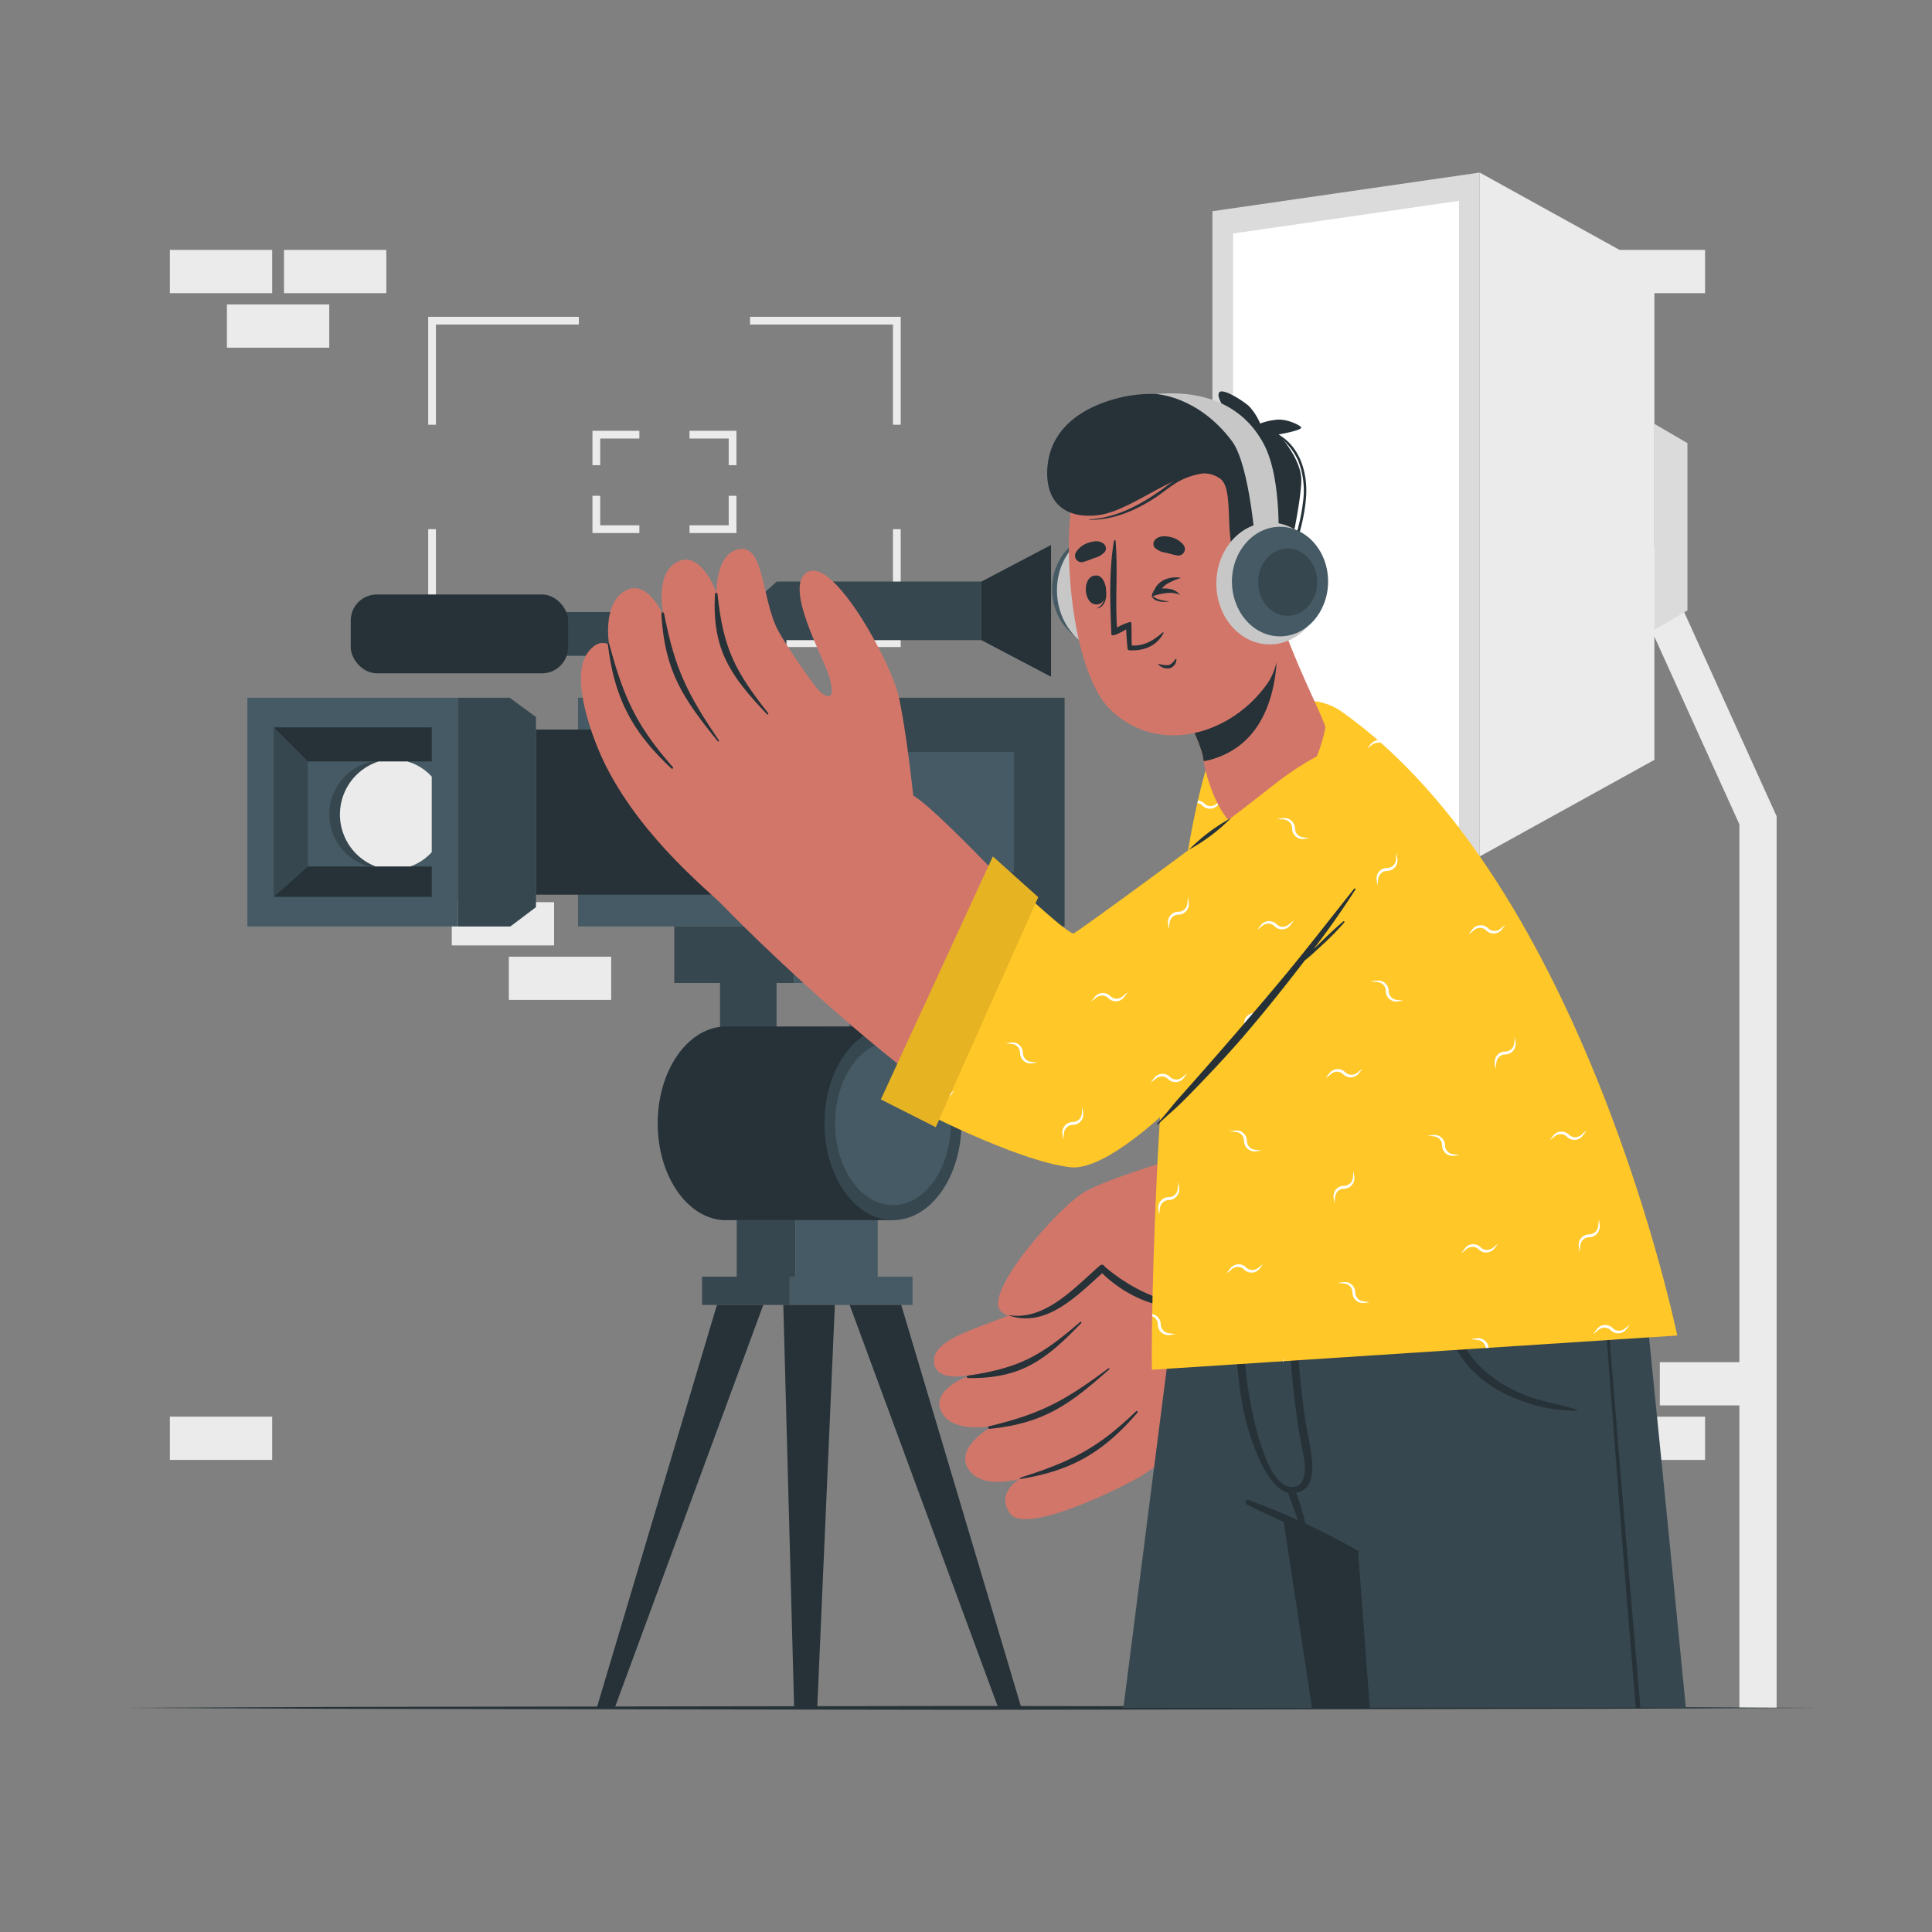 <svg xmlns="http://www.w3.org/2000/svg" viewBox="0 0 500 500"><rect x="0" y="0" width="500" height="500" fill="#808080" stroke="none"/><g id="freepik--background-complete--inject-82"><rect x="58.73" y="78.79" width="26.48" height="11.19" style="fill:#ebebeb"></rect><rect x="43.96" y="64.68" width="26.48" height="11.19" style="fill:#ebebeb"></rect><rect x="73.5" y="64.68" width="26.48" height="11.19" style="fill:#ebebeb"></rect><rect x="334.6" y="161.24" width="26.48" height="11.19" style="fill:#ebebeb"></rect><rect x="319.82" y="147.13" width="26.48" height="11.19" style="fill:#ebebeb"></rect><rect x="349.37" y="147.13" width="26.48" height="11.19" style="fill:#ebebeb"></rect><rect x="414.79" y="64.68" width="26.48" height="11.19" style="fill:#ebebeb"></rect><rect x="414.79" y="366.64" width="26.48" height="11.19" style="fill:#ebebeb"></rect><rect x="429.56" y="352.53" width="26.48" height="11.19" style="fill:#ebebeb"></rect><rect x="43.96" y="366.63" width="26.48" height="11.19" style="fill:#ebebeb"></rect><rect x="116.92" y="233.49" width="26.48" height="11.19" transform="translate(260.32 478.16) rotate(180)" style="fill:#ebebeb"></rect><rect x="131.69" y="247.6" width="26.48" height="11.19" transform="translate(289.86 506.38) rotate(180)" style="fill:#ebebeb"></rect><polygon points="459.79 442 450.15 442 450.15 213.33 411.95 129 420.74 125.02 459.79 211.25 459.79 442" style="fill:#ebebeb"></polygon><polygon points="428.16 196.65 382.94 221.65 382.94 44.66 428.16 69.66 428.16 196.65" style="fill:#ebebeb"></polygon><polygon points="313.77 54.66 382.94 44.66 382.94 221.65 313.77 211.65 313.77 54.66" style="fill:#dbdbdb"></polygon><polygon points="319.13 60.43 377.58 51.98 377.58 213.93 319.13 205.48 319.13 60.43" style="fill:#fff"></polygon><polygon points="436.71 157.98 428.16 162.98 428.16 109.69 436.71 114.69 436.71 157.98" style="fill:#dbdbdb"></polygon></g><g id="freepik--Table--inject-82"><polygon points="30.67 442 85.5 441.76 140.34 441.67 250 441.5 359.66 441.67 414.5 441.75 469.33 442 414.5 442.24 359.66 442.33 250 442.5 140.34 442.33 85.5 442.24 30.67 442" style="fill:#263238"></polygon><polygon points="112.82 109.92 110.82 109.92 110.82 81.99 149.81 81.99 149.81 83.99 112.82 83.99 112.82 109.92" style="fill:#ebebeb"></polygon><polygon points="149.81 167.45 110.82 167.45 110.82 136.95 112.82 136.95 112.82 165.45 149.81 165.45 149.81 167.45" style="fill:#ebebeb"></polygon><polygon points="233.1 109.92 231.1 109.92 231.1 83.99 194.11 83.99 194.11 81.99 233.1 81.99 233.1 109.92" style="fill:#ebebeb"></polygon><polygon points="233.1 167.45 194.11 167.45 194.11 165.45 231.1 165.45 231.1 136.95 233.1 136.95 233.1 167.45" style="fill:#ebebeb"></polygon><polygon points="155.33 120.39 153.33 120.39 153.33 111.49 165.47 111.49 165.47 113.49 155.33 113.49 155.33 120.39" style="fill:#ebebeb"></polygon><polygon points="165.47 137.95 153.33 137.95 153.33 128.31 155.33 128.31 155.33 135.95 165.47 135.95 165.47 137.95" style="fill:#ebebeb"></polygon><polygon points="190.59 120.39 188.59 120.39 188.59 113.49 178.45 113.49 178.45 111.49 190.59 111.49 190.59 120.39" style="fill:#ebebeb"></polygon><polygon points="190.59 137.95 178.45 137.95 178.45 135.95 188.59 135.95 188.59 128.31 190.59 128.31 190.59 137.95" style="fill:#ebebeb"></polygon></g><g id="freepik--Camera--inject-82"><rect x="149.59" y="180.57" width="55.87" height="59.19" style="fill:#455a64"></rect><rect x="205.46" y="180.57" width="70.06" height="59.19" style="fill:#37474f"></rect><rect x="64.02" y="180.57" width="54.54" height="59.19" style="fill:#455a64"></rect><rect x="70.83" y="188.24" width="40.91" height="43.87" style="fill:#455a64"></rect><polygon points="138.71 234.77 132.08 239.77 118.55 239.77 118.55 180.57 131.91 180.57 138.71 185.57 138.71 234.77" style="fill:#37474f"></polygon><rect x="138.71" y="188.81" width="53.36" height="42.73" style="fill:#263238"></rect><polygon points="70.83 188.24 79.66 197.07 79.66 224.25 70.83 232.1 70.83 188.24" style="fill:#37474f"></polygon><polygon points="79.66 197.07 70.83 188.24 111.74 188.24 111.74 197.07 79.66 197.07" style="fill:#263238"></polygon><polygon points="70.83 232.1 79.66 224.25 111.74 224.25 111.74 232.1 70.83 232.1" style="fill:#263238"></polygon><path d="M111.74,201.41v18.75a15.06,15.06,0,0,1-6.43,4.09H95.47a14,14,0,0,1,.85-27.18h8.14A15.11,15.11,0,0,1,111.74,201.41Z" style="fill:#37474f"></path><path d="M111.74,201v19.53a13.61,13.61,0,0,1-5.53,3.7h-9A14.4,14.4,0,0,1,98,197.07h7.42A13.55,13.55,0,0,1,111.74,201Z" style="fill:#ebebeb"></path><rect x="162.1" y="169.71" width="10.86" height="10.86" style="fill:#37474f"></rect><rect x="132.62" y="158.39" width="51.88" height="11.32" style="fill:#37474f"></rect><rect x="90.77" y="153.85" width="56.25" height="20.4" rx="6.74" style="fill:#263238"></rect><rect x="184.49" y="161.64" width="6.18" height="4.82" style="fill:#455a64"></rect><rect x="218.32" y="199.09" width="6.87" height="22.17" style="fill:#455a64"></rect><rect x="223.41" y="194.62" width="39.02" height="31.1" style="fill:#455a64"></rect><rect x="194.37" y="158.39" width="9.16" height="22.19" style="fill:#37474f"></rect><polygon points="253.99 165.67 194.37 165.67 194.37 156.52 201.02 150.51 253.99 150.51 253.99 165.67" style="fill:#37474f"></polygon><polygon points="272.01 141.04 253.99 150.51 253.99 165.67 272.01 175.14 272.01 141.04" style="fill:#263238"></polygon><rect x="186.34" y="254.4" width="14.63" height="14.63" style="fill:#37474f"></rect><rect x="219.82" y="254.4" width="14.63" height="14.63" style="fill:#455a64"></rect><rect x="174.5" y="239.77" width="30.96" height="14.63" style="fill:#37474f"></rect><rect x="205.46" y="239.77" width="43.36" height="14.63" style="fill:#455a64"></rect><rect x="190.67" y="315.77" width="15.2" height="14.63" style="fill:#37474f"></rect><rect x="205.87" y="315.77" width="21.28" height="14.63" style="fill:#455a64"></rect><rect x="181.69" y="330.4" width="22.69" height="7.32" style="fill:#37474f"></rect><rect x="204.39" y="330.4" width="31.78" height="7.32" style="fill:#455a64"></rect><path d="M231.1,265.63v50.15H187.21v0c-9.46-.54-17-11.55-17-25.06s7.54-24.51,17-25.05v0Z" style="fill:#263238"></path><ellipse cx="231.1" cy="290.7" rx="17.72" ry="25.07" style="fill:#37474f"></ellipse><ellipse cx="231.1" cy="290.7" rx="14.97" ry="21.19" style="fill:#455a64"></ellipse><polygon points="159.09 442 154.44 442 185.54 337.72 197.54 337.72 159.09 442" style="fill:#263238"></polygon><polygon points="258.35 442 264.33 442 233.24 337.72 219.89 337.72 258.35 442" style="fill:#263238"></polygon><polygon points="211.5 442 205.52 442 202.72 337.72 216.06 337.72 211.5 442" style="fill:#263238"></polygon></g><g id="freepik--Character--inject-82"><path d="M349.37,200.39c22.58,27,44.25,81.75,42.39,93.63-2.38,15.19-46.25,45.74-63,59.38-7.79,6.33-39.66-48.91-29.19-52.09C304,300,338.9,279.39,341.2,277.69c4.76-3.51-10.72-38.28-16.24-70.37C321.34,186.24,332.32,180,349.37,200.39Z" style="fill:#d3766a"></path><path d="M303.85,300s-16.25,4.7-22.93,8.34S254.34,334.71,259,339.29c6,5.91,20.09-5,26.29-11.17,0,0,13.92,13.69,25.7,8.08S303.85,300,303.85,300Z" style="fill:#d3766a"></path><path d="M328.73,353.4c-4.42,4.76-26.56,24.75-34,28.94S265.18,397,261.4,391.68s2.46-8.94,2.46-8.94-10.07,2.95-13.38-2.77,6.58-11,6.58-11-10.56,2.27-13.46-3.68,8-9.58,8-9.58-9.56,2.53-9.89-3.37c-.39-7.11,17.76-9.79,25.59-15,1.78-1.19,34.32-26.67,34.32-26.67Z" style="fill:#d3766a"></path><path d="M250.63,356c13.34-2,18.83-5.18,28.89-13.86.2-.17.49.08.31.28-9.08,9.39-15.39,14.38-29.14,14.23C250,356.68,250,356.14,250.63,356Z" style="fill:#263238"></path><path d="M256,369.11c13.68-3.29,19.67-6.69,30.87-15,.16-.11.38.14.23.27-10.31,9.08-16.72,13.91-30.82,15.4C255.64,369.84,255.38,369.26,256,369.11Z" style="fill:#263238"></path><path d="M264.42,382.3c13-4.14,19.74-7.58,29.58-17.05a.25.25,0,0,1,.37.34c-9.1,10.63-17.46,15-29.78,17.09C263.75,382.83,263.6,382.56,264.42,382.3Z" style="fill:#263238"></path><path d="M261.2,340.37c9.37,1.43,17-7.26,23.45-12.84a.77.77,0,0,1,1.25.26c6.22,5.34,16.54,11.07,24.92,8.91a.2.2,0,0,1,.13.38c-8.67,3.54-19.27-1.27-25.71-7.56-6.53,5.83-14.55,14.21-24.06,10.94A0,0,0,1,1,261.2,340.37Z" style="fill:#263238"></path><path d="M322.21,285.93l40.3,48.32s24-18.69,31.26-30.9-13-61.31-39.07-97.42-36.85-20.75-29.39,9.12c5.9,23.57,13.57,61.27,13.65,62.56S322.21,285.93,322.21,285.93Z" style="fill:#FFC727"></path><path d="M354.79,254c.47-.08.94-.12,1.4-.18a2.9,2.9,0,0,1,1.5.15,2.72,2.72,0,0,1,1.7,2.48,2.3,2.3,0,0,0,1.14,2,2.6,2.6,0,0,0,1.23.35c.46.06.93.1,1.4.18-.47.09-.94.13-1.4.19a2.7,2.7,0,0,1-3.12-2.73,2.24,2.24,0,0,0-1.2-2,2.75,2.75,0,0,0-1.25-.31C355.73,254.12,355.26,254.09,354.79,254Zm-22.85-41.89a2.74,2.74,0,0,1,1.24.32,2.27,2.27,0,0,1,1.21,2,2.74,2.74,0,0,0,1.62,2.53,2.69,2.69,0,0,0,1.49.2c.47-.07.93-.1,1.4-.19-.47-.08-.93-.12-1.4-.18a2.6,2.6,0,0,1-1.23-.35,2.31,2.31,0,0,1-1.13-2,2.74,2.74,0,0,0-1.71-2.48,2.87,2.87,0,0,0-1.49-.15c-.47.06-.94.1-1.41.18C331,212,331.47,212.05,331.94,212.11ZM370.73,294a2.82,2.82,0,0,1,1.25.31,2.3,2.3,0,0,1,1.2,2,2.69,2.69,0,0,0,3.11,2.72c.47-.06.94-.1,1.4-.18-.46-.09-.93-.12-1.4-.19a2.75,2.75,0,0,1-1.23-.34,2.32,2.32,0,0,1-1.13-2,2.74,2.74,0,0,0-1.71-2.48,2.87,2.87,0,0,0-1.49-.15c-.47.06-.94.1-1.4.19C369.79,293.93,370.26,294,370.73,294Zm-37-54.95a2.7,2.7,0,0,1-1.1.66,2.26,2.26,0,0,1-1.6-.11l.18.82a2.72,2.72,0,0,0,1.62-.16,2.81,2.81,0,0,0,1.16-.95c.29-.37.59-.73.86-1.12C334.48,238.49,334.13,238.8,333.75,239.08Zm27.54-17a2.74,2.74,0,0,1-.31,1.24,2.29,2.29,0,0,1-2,1.21,2.69,2.69,0,0,0-2.72,3.11c.06.47.1.93.18,1.4.09-.47.13-.93.19-1.4a2.6,2.6,0,0,1,.35-1.23,2.29,2.29,0,0,1,2-1.13,2.74,2.74,0,0,0,2.48-1.71,2.87,2.87,0,0,0,.15-1.49c-.06-.47-.1-.94-.18-1.4C361.39,221.18,361.36,221.65,361.29,222.12Zm-11.14,82.25a2.74,2.74,0,0,1-.31,1.24,2.3,2.3,0,0,1-2,1.21,2.69,2.69,0,0,0-2.72,3.11c.06.47.1.93.18,1.4.09-.47.12-.93.19-1.4a2.75,2.75,0,0,1,.34-1.23,2.32,2.32,0,0,1,2-1.13,2.74,2.74,0,0,0,2.48-1.71,2.87,2.87,0,0,0,.15-1.49c-.06-.47-.1-.94-.19-1.4C350.25,303.43,350.21,303.9,350.15,304.37ZM334.21,185.75a2.47,2.47,0,0,1-.29,1,2.26,2.26,0,0,1-2,1.2,2.69,2.69,0,0,0-2.72,3.11c.06.47.1.94.18,1.41.09-.47.13-.94.19-1.41a2.67,2.67,0,0,1,.34-1.22,2.31,2.31,0,0,1,2-1.14,2.73,2.73,0,0,0,2.48-1.71,2.45,2.45,0,0,0,.17-1.1ZM390,272.1l-.33,0a2.7,2.7,0,0,0-2.72,3.12c.06.46.1.93.18,1.4.09-.47.13-.94.19-1.4a2.6,2.6,0,0,1,.35-1.23,2.3,2.3,0,0,1,2-1.14,2,2,0,0,0,.55-.07Zm-45.72,6.06a2.7,2.7,0,0,1,1.1-.66,2.26,2.26,0,0,1,2.24.54,2.78,2.78,0,0,0,2.94.64,2.68,2.68,0,0,0,1.19-.92c.28-.37.59-.73.86-1.12-.39.27-.75.57-1.12.86a2.66,2.66,0,0,1-1.12.62,2.3,2.3,0,0,1-2.23-.62,2.73,2.73,0,0,0-3-.55,2.81,2.81,0,0,0-1.16.95c-.29.37-.59.73-.86,1.12C343.5,278.75,343.85,278.44,344.23,278.16Z" style="fill:#fff"></path><polygon points="312.19 288.58 326.64 282.22 369.97 330.88 357.58 340.87 312.19 288.58" style="fill:#FFC727"></polygon><polygon points="312.19 288.58 326.64 282.22 369.97 330.88 357.58 340.87 312.19 288.58" style="opacity:0.1"></polygon><path d="M290.73,442h86.9c2.74-29.46,5.49-59.65,7.67-83.72.07-.8.15-1.6.22-2.39,2.46-27.23,4.13-46.05,4.13-46.05h-82a1.79,1.79,0,0,0,0,.25C307,314.55,298.69,379.63,290.73,442Z" style="fill:#37474f"></path><path d="M364.46,442h1.38c3.79-31.9,6.87-63.86,9.67-95.86v0q.24-2.87.5-5.75c.56-6.57,1.12-13.17,1.66-19.75,0-.2-.29-.2-.32,0q-.92,8.75-1.78,17.46a.09.09,0,0,0,0,.05c-.2,2.12-.42,4.23-.63,6.36h0c-2.23,22.08-4.44,44.14-6.86,66.19Q366.36,426.37,364.46,442Z" style="fill:#263238"></path><path d="M319.49,309.84l11,72.72h0l.39,2.46v0l1,6.55h0l.08.46.26,1.76h0L339.54,442h46.68c4.79-27,9.69-54.68,13.75-77.65h0c.09-.52.18-1,.27-1.52,5.47-30.91,9.38-53,9.38-53Z" style="fill:#263238"></path><path d="M307.57,309.77s0,.1.05.32c.65,4.24,7.71,49.71,19.44,79.55h0c.08.25.17.48.28.74,0,0,1.65.51,4.63,1.69,1.16.46,2.54,1,4.1,1.7h0l1.7.76c3.44,1.54,7.61,3.56,12.37,6.14.46.24.91.49,1.36.74,0,0,0,.19,0,.54h0c.24,3.13,1.46,19.19,3,40h81.79c-6.3-64.93-13.22-132.23-13.22-132.23Z" style="fill:#37474f"></path><path d="M414,322.42c2.33,30.46,4.56,60.92,7,91.34q1.14,14.12,2.34,28.24h1.2q-5.19-59.78-9.87-119.56C414.63,322,414,322,414,322.42Z" style="fill:#263238"></path><path d="M323.21,388.24a180.07,180.07,0,0,1,28.3,13.18.32.32,0,0,1-.26.59c-9.54-4.1-19.26-8-28.55-12.63A.62.62,0,0,1,323.21,388.24Z" style="fill:#263238"></path><path d="M320.18,322.82c0-.33.6-.4.6,0a318.17,318.17,0,0,0,1.6,31.85c.44,4.91,4.39,32.05,12.91,30.07,1.42-.33,2.15-1.73,2.38-3.88.26-2.58-.71-5.75-1.13-8.32-1-5.69-1.71-11.39-2.2-17.12a155.92,155.92,0,0,1,.35-32.11.28.28,0,0,1,.55,0c0,14.83.37,29.63,2.59,44.32,1.07,7.06,4.62,17.69-2.76,18.77s-12.38-16.69-13.3-21.56C319.21,351.24,319.11,336.57,320.18,322.82Z" style="fill:#263238"></path><path d="M335.06,385.43a46.67,46.67,0,0,1,1.92,5.63,12.69,12.69,0,0,1,.79,4.62c0,.3-.43.33-.59.13a16.33,16.33,0,0,1-2-4.5c-.65-1.74-1.34-3.47-1.94-5.23A1,1,0,0,1,335.06,385.43Z" style="fill:#263238"></path><path d="M373.6,331.7a14.82,14.82,0,0,1,.36-3.52.18.18,0,0,1,.34,0,13.4,13.4,0,0,1,.4,3c.12,1.17.27,2.33.4,3.5a49.86,49.86,0,0,0,1.25,7.09,25.21,25.21,0,0,0,6.5,11.69,34,34,0,0,0,11,7.24c4.57,1.94,9.38,2.66,14.11,4.05.2.05.14.34-.06.35a41,41,0,0,1-15.28-3,32.79,32.79,0,0,1-11.47-7.32,25.58,25.58,0,0,1-6.69-12,36.14,36.14,0,0,1-.91-7.11A31.26,31.26,0,0,1,373.6,331.7Z" style="fill:#263238"></path><path d="M298.14,354.49l135.93-8.86S410,228.34,347.13,184.11c-11.32-8-31.09,2.4-34.15,12C298.66,241.18,297.73,354.08,298.14,354.49Z" style="fill:#FFC727"></path><path d="M354.79,254c.47-.08.94-.12,1.4-.18a2.9,2.9,0,0,1,1.5.15,2.72,2.72,0,0,1,1.7,2.48,2.3,2.3,0,0,0,1.14,2,2.6,2.6,0,0,0,1.23.35c.46.06.93.1,1.4.18-.47.09-.94.13-1.4.19a2.7,2.7,0,0,1-3.12-2.73,2.24,2.24,0,0,0-1.2-2,2.75,2.75,0,0,0-1.25-.31C355.73,254.12,355.26,254.09,354.79,254Zm28.77,92.53a2.85,2.85,0,0,0-1.49-.15c-.47.06-.93.1-1.4.18.47.08.93.12,1.4.18a2.75,2.75,0,0,1,1.25.32,2.29,2.29,0,0,1,1.19,1.8l.74-.05A2.7,2.7,0,0,0,383.56,346.53ZM331.94,212.11a2.74,2.74,0,0,1,1.24.32,2.27,2.27,0,0,1,1.21,2,2.74,2.74,0,0,0,1.62,2.53,2.69,2.69,0,0,0,1.49.2c.47-.07.93-.1,1.4-.19-.47-.08-.93-.12-1.4-.18a2.6,2.6,0,0,1-1.23-.35,2.31,2.31,0,0,1-1.13-2,2.74,2.74,0,0,0-1.71-2.48,2.87,2.87,0,0,0-1.49-.15c-.47.06-.94.1-1.41.18C331,212,331.47,212.05,331.94,212.11Zm-12.44,80.8a2.87,2.87,0,0,1,1.24.31,2.3,2.3,0,0,1,1.21,2,2.74,2.74,0,0,0,1.62,2.53,2.69,2.69,0,0,0,1.49.2c.47-.07.93-.1,1.4-.19-.47-.08-.93-.12-1.4-.18a2.6,2.6,0,0,1-1.23-.35,2.32,2.32,0,0,1-1.14-2,2.73,2.73,0,0,0-1.7-2.49,3,3,0,0,0-1.49-.14c-.47.06-.94.09-1.41.18C318.56,292.81,319,292.85,319.5,292.91Zm28.05,39.24a2.88,2.88,0,0,1,1.25.31,2.27,2.27,0,0,1,1.2,2,2.76,2.76,0,0,0,1.62,2.53,2.79,2.79,0,0,0,1.5.19c.46-.06.93-.1,1.4-.18-.47-.09-.94-.12-1.4-.18a2.68,2.68,0,0,1-1.23-.35,2.3,2.3,0,0,1-1.14-2,2.74,2.74,0,0,0-1.71-2.49,2.85,2.85,0,0,0-1.49-.15c-.46.07-.93.1-1.4.19C346.62,332.05,347.09,332.09,347.55,332.15Zm-44.78,12.92a2.75,2.75,0,0,1-1.23-.35,2.31,2.31,0,0,1-1.13-2,2.74,2.74,0,0,0-1.71-2.49,1.82,1.82,0,0,0-.52-.14v.54l.28.13a2.31,2.31,0,0,1,1.2,2,2.69,2.69,0,0,0,3.11,2.72c.47-.06.94-.1,1.4-.18C303.71,345.16,303.24,345.13,302.77,345.07Zm68-51a2.82,2.82,0,0,1,1.25.31,2.3,2.3,0,0,1,1.2,2,2.69,2.69,0,0,0,3.11,2.72c.47-.06.94-.1,1.4-.18-.46-.09-.93-.12-1.4-.19a2.75,2.75,0,0,1-1.23-.34,2.32,2.32,0,0,1-1.13-2,2.74,2.74,0,0,0-1.71-2.48,2.87,2.87,0,0,0-1.49-.15c-.47.06-.94.1-1.4.19C369.79,293.93,370.26,294,370.73,294Zm-37-54.95a2.7,2.7,0,0,1-1.1.66,2.26,2.26,0,0,1-2.24-.54,2.78,2.78,0,0,0-2.94-.64,2.74,2.74,0,0,0-1.19.92c-.28.37-.59.73-.86,1.12.39-.27.75-.57,1.12-.86a2.66,2.66,0,0,1,1.12-.62,2.3,2.3,0,0,1,2.23.62,2.73,2.73,0,0,0,3,.55,2.81,2.81,0,0,0,1.16-.95c.29-.37.59-.73.86-1.12C334.48,238.49,334.13,238.8,333.75,239.08Zm-18.69-31.26a2.92,2.92,0,0,1-1.11.66,2.28,2.28,0,0,1-2.24-.54,2.78,2.78,0,0,0-1.69-.81l-.15.67a2.23,2.23,0,0,1,1.32.68,2.75,2.75,0,0,0,3,.55,2.93,2.93,0,0,0,1.15-.95c.29-.38.6-.73.87-1.13C315.79,207.23,315.43,207.53,315.06,207.82Zm94.34,85.7a2.81,2.81,0,0,1-1.1.66,2.28,2.28,0,0,1-2.24-.54,2.77,2.77,0,0,0-2.94-.65,2.82,2.82,0,0,0-1.19.92c-.28.38-.59.73-.86,1.13.39-.28.75-.58,1.12-.87a2.66,2.66,0,0,1,1.12-.62,2.3,2.3,0,0,1,2.23.63,2.73,2.73,0,0,0,3,.55,2.89,2.89,0,0,0,1.16-1c.29-.38.59-.73.87-1.12C410.13,292.93,409.78,293.23,409.4,293.52Zm-52.88-102a2.11,2.11,0,0,0-.61.16,2.72,2.72,0,0,0-1.19.91c-.28.38-.59.74-.86,1.13.39-.27.75-.58,1.12-.87a2.78,2.78,0,0,1,1.12-.62,2.32,2.32,0,0,1,1.28,0C357.1,192,356.81,191.73,356.52,191.49Zm4.77,30.63a2.74,2.74,0,0,1-.31,1.24,2.29,2.29,0,0,1-2,1.21,2.69,2.69,0,0,0-2.72,3.11c.06.47.1.93.18,1.4.09-.47.13-.93.19-1.4a2.6,2.6,0,0,1,.35-1.23,2.29,2.29,0,0,1,2-1.13,2.74,2.74,0,0,0,2.48-1.71,2.87,2.87,0,0,0,.15-1.49c-.06-.47-.1-.94-.18-1.4C361.39,221.18,361.36,221.65,361.29,222.12Zm-11.14,82.25a2.74,2.74,0,0,1-.31,1.24,2.3,2.3,0,0,1-2,1.21,2.69,2.69,0,0,0-2.72,3.11c.06.47.1.93.18,1.4.09-.47.12-.93.19-1.4a2.75,2.75,0,0,1,.34-1.23,2.32,2.32,0,0,1,2-1.13,2.74,2.74,0,0,0,2.48-1.71,2.87,2.87,0,0,0,.15-1.49c-.06-.47-.1-.94-.19-1.4C350.25,303.43,350.21,303.9,350.15,304.37Zm-45.34,2.94a2.92,2.92,0,0,1-.31,1.25,2.31,2.31,0,0,1-2,1.2,2.69,2.69,0,0,0-2.72,3.11c.06.47.1.94.18,1.41.09-.47.12-.94.18-1.41a2.75,2.75,0,0,1,.35-1.23,2.31,2.31,0,0,1,2-1.13A2.74,2.74,0,0,0,305,308.8a2.85,2.85,0,0,0,.15-1.49c-.07-.47-.1-.93-.19-1.4C304.91,306.38,304.87,306.84,304.81,307.31Zm2.87-73.8c-.07-.47-.1-.94-.19-1.41-.08.47-.12.94-.18,1.41a2.87,2.87,0,0,1-.31,1.24,2.31,2.31,0,0,1-1.94,1.21c0,.25-.07.5-.1.75h.09a2.74,2.74,0,0,0,2.48-1.71A2.87,2.87,0,0,0,307.68,233.51Zm26.55-48a2.75,2.75,0,0,1-.31,1.25,2.26,2.26,0,0,1-2,1.2,2.69,2.69,0,0,0-2.72,3.11c.06.47.1.94.18,1.41.09-.47.13-.94.19-1.41a2.67,2.67,0,0,1,.34-1.22,2.31,2.31,0,0,1,2-1.14,2.73,2.73,0,0,0,2.48-1.71,2.85,2.85,0,0,0,.15-1.49c-.06-.47-.1-.93-.18-1.4C334.33,184.6,334.29,185.06,334.23,185.53ZM327,259.7a2.75,2.75,0,0,1-.32,1.25,2.24,2.24,0,0,1-2,1.2,2.7,2.7,0,0,0-2.73,3.12c.06.46.1.93.19,1.4.08-.47.12-.94.18-1.4a2.6,2.6,0,0,1,.35-1.23,2.3,2.3,0,0,1,2-1.14,2.72,2.72,0,0,0,2.48-1.7,2.9,2.9,0,0,0,.15-1.5c-.06-.46-.1-.93-.18-1.4C327.1,258.77,327.07,259.24,327,259.7Zm64.89,10a2.74,2.74,0,0,1-.31,1.24,2.26,2.26,0,0,1-2,1.2,2.7,2.7,0,0,0-2.72,3.12c.06.46.1.93.18,1.4.09-.47.13-.94.19-1.4a2.6,2.6,0,0,1,.35-1.23,2.3,2.3,0,0,1,2-1.14,2.72,2.72,0,0,0,2.48-1.7,2.87,2.87,0,0,0,.15-1.49c-.06-.47-.1-.94-.18-1.41C392,268.74,392,269.21,391.9,269.68Zm-59.79,81.88c-.05.24-.08.48-.11.72h.21C332.18,352,332.15,351.8,332.11,351.56ZM413.63,317a3,3,0,0,1-.31,1.25,2.31,2.31,0,0,1-2,1.2,2.75,2.75,0,0,0-2.53,1.62,2.69,2.69,0,0,0-.2,1.49c.07.47.1.94.19,1.4.08-.46.12-.93.18-1.4a2.63,2.63,0,0,1,.35-1.23,2.31,2.31,0,0,1,2-1.13,2.73,2.73,0,0,0,2.48-1.71A2.85,2.85,0,0,0,414,317c-.06-.47-.1-.94-.18-1.4C413.73,316.1,413.69,316.57,413.63,317Zm-32.38-76.11a2.8,2.8,0,0,1,1.11-.66,2.27,2.27,0,0,1,2.24.54,2.73,2.73,0,0,0,2.93.64,2.68,2.68,0,0,0,1.19-.92c.29-.37.59-.73.86-1.12-.39.27-.74.58-1.12.86a2.7,2.7,0,0,1-1.11.63,2.32,2.32,0,0,1-2.23-.63,2.75,2.75,0,0,0-3-.55,3,3,0,0,0-1.16.95c-.28.37-.59.73-.86,1.12C380.52,241.52,380.88,241.21,381.25,240.93Zm-37,37.23a2.7,2.7,0,0,1,1.1-.66,2.26,2.26,0,0,1,2.24.54,2.78,2.78,0,0,0,2.94.64,2.68,2.68,0,0,0,1.19-.92c.28-.37.59-.73.86-1.12-.39.27-.75.57-1.12.86a2.66,2.66,0,0,1-1.12.62,2.3,2.3,0,0,1-2.23-.62,2.73,2.73,0,0,0-3-.55,2.81,2.81,0,0,0-1.16.95c-.29.37-.59.73-.86,1.12C343.5,278.75,343.85,278.44,344.23,278.16Zm-25.65,50.51a2.81,2.81,0,0,1,1.1-.66,2.28,2.28,0,0,1,2.24.54,2.69,2.69,0,0,0,4.13-.27c.29-.38.59-.73.86-1.12-.39.27-.74.57-1.12.86a2.57,2.57,0,0,1-1.11.62,2.32,2.32,0,0,1-2.24-.63,2.71,2.71,0,0,0-3-.54,2.86,2.86,0,0,0-1.16.94c-.28.38-.59.74-.86,1.13C317.85,329.26,318.21,329,318.58,328.67Zm60.72-5.19a2.81,2.81,0,0,1,1.1-.66,2.26,2.26,0,0,1,2.24.54,2.73,2.73,0,0,0,2.93.64,2.77,2.77,0,0,0,1.2-.92c.28-.37.59-.73.86-1.12-.39.27-.75.58-1.12.86a2.69,2.69,0,0,1-1.12.63,2.3,2.3,0,0,1-2.23-.63,2.73,2.73,0,0,0-3-.55,2.81,2.81,0,0,0-1.16,1c-.29.38-.6.73-.87,1.12C378.56,324.07,378.92,323.77,379.3,323.48Zm34.15,20.91a2.8,2.8,0,0,1,1.11-.66,2.26,2.26,0,0,1,2.24.54,2.71,2.71,0,0,0,4.13-.28c.28-.37.59-.73.86-1.12-.39.27-.75.57-1.12.86a2.66,2.66,0,0,1-1.12.62,2.3,2.3,0,0,1-2.23-.62,2.75,2.75,0,0,0-3-.55,2.85,2.85,0,0,0-1.15.95c-.29.37-.6.73-.87,1.12C412.72,345,413.08,344.67,413.45,344.39ZM306.1,278.69a2.66,2.66,0,0,1-1.12.62,2.3,2.3,0,0,1-2.23-.62,2.77,2.77,0,0,0-1.81-.77c0,.23,0,.45-.05.68a2.27,2.27,0,0,1,1.34.63,2.78,2.78,0,0,0,2.94.64,2.82,2.82,0,0,0,1.19-.92c.28-.37.59-.73.86-1.12C306.83,278.1,306.47,278.4,306.1,278.69Z" style="fill:#fff"></path><path d="M297.15,152c.39,7.82-4.85,14.44-11.72,14.79s-12.74-5.73-13.13-13.55,4.86-14.44,11.72-14.78S296.76,144.2,297.15,152Z" style="fill:#455a64"></path><path d="M301.2,152.32c.44,8.7-5.4,16.06-13,16.44S274,162.4,273.56,153.69s5.4-16.06,13-16.44S300.77,143.61,301.2,152.32Z" style="fill:#c7c7c7"></path><path d="M324,215.2c8-.65,17-16.08,19-26.87.13-.74-3-7.05-6.4-14.9-2.06-4.77-4.23-10.13-5.87-15.16-.33-1-29.08,17.91-29.08,17.91s6.53,9.55,9.32,18.34a11.69,11.69,0,0,1,.45,2.14c0,.1,0,.22.07.36C312.15,201.15,316.28,215.83,324,215.2Z" style="fill:#d3766a"></path><path d="M314.82,196.13a19.85,19.85,0,0,1-3.3.88c0-.13,0-.25-.07-.36a10.82,10.82,0,0,0-.45-2.13c-2.8-8.79-9.32-18.34-9.32-18.34S325,160.8,329.89,158.51C330.8,164.64,333.3,189.68,314.82,196.13Z" style="fill:#263238"></path><path d="M326.43,122.09c6.25,10.6,8.18,45.12,1.81,54.45-9.22,13.52-28.29,19.2-40.78,7.21-12.12-11.63-13.83-56.65-6.35-65.54C292.12,105.12,317.2,106.44,326.43,122.09Z" style="fill:#d3766a"></path><path d="M285.94,151.13c0-.08-.17.13-.15.22.3,2.31.26,5-1.76,6-.06,0,0,.14,0,.13C286.59,156.85,286.6,153.27,285.94,151.13Z" style="fill:#263238"></path><path d="M283.63,148.92c-3.75.09-3.3,7.59.18,7.51S286.78,148.84,283.63,148.92Z" style="fill:#263238"></path><path d="M304.72,143.76c-1-.16-2-.47-3-.73a5,5,0,0,1-2.91-1.33,1.58,1.58,0,0,1,.06-1.94c1-1.11,2.52-1.1,3.91-.8a5.79,5.79,0,0,1,3.57,2.16A1.7,1.7,0,0,1,304.72,143.76Z" style="fill:#263238"></path><path d="M280.36,145.44a29.54,29.54,0,0,0,2.9-1.06,5,5,0,0,0,2.74-1.66,1.58,1.58,0,0,0-.28-1.92c-1.14-1-2.62-.8-4-.34a5.77,5.77,0,0,0-3.3,2.55A1.69,1.69,0,0,0,280.36,145.44Z" style="fill:#263238"></path><path d="M304.22,170.57c-.5.6-1,1.4-1.81,1.55a6.17,6.17,0,0,1-2.55-.33.08.08,0,0,0-.09.13,3.13,3.13,0,0,0,3.07,1,2.47,2.47,0,0,0,1.62-2.23C304.48,170.51,304.3,170.48,304.22,170.57Z" style="fill:#263238"></path><path d="M301.1,163.88a7.92,7.92,0,0,1-4.92,4,9.87,9.87,0,0,1-2.82.42,3.33,3.33,0,0,1-.55,0l-.52,0a.57.57,0,0,1-.51-.47v0a1,1,0,0,1,0-.24h0v-.21c-.23-1.78-.33-4.51-.33-4.51-.62.4-3.79,2.22-3.83,1.28-.31-7.76-.66-16.39.67-24.17a.22.22,0,0,1,.43,0c.6,7.45-.12,15,.35,22.44a13.74,13.74,0,0,1,3.61-1.5c.26.05.1,5.28.26,6.07l0,.08c3,.08,5.2-1,7.91-3.35C301,163.54,301.22,163.68,301.1,163.88Z" style="fill:#263238"></path><path d="M305.68,149.57a7.63,7.63,0,0,0-2-.13,7.72,7.72,0,0,0-2,.46,6,6,0,0,0-1.85,1.18,5,5,0,0,0-1.2,1.91l-.46,1.3,1.35-.36a15.27,15.27,0,0,1,2.9-.48,6.16,6.16,0,0,1,3,.52,4.39,4.39,0,0,0-2.9-1.59,8.44,8.44,0,0,0-3.39.16l.89.93a5,5,0,0,1,2.21-2.46A15.89,15.89,0,0,1,305.68,149.57Z" style="fill:#263238"></path><path d="M302.67,155.63a12.42,12.42,0,0,1-3.14-.63c-.23-.1-1.16-.57-1.14-.75a6,6,0,0,1,.28-1.56,4.08,4.08,0,0,0-.6,1.57,2.1,2.1,0,0,0,1.29,1.19A6.4,6.4,0,0,0,302.67,155.63Z" style="fill:#263238"></path><path d="M319.78,144.68c-3-6.48-.33-18.14-4-20.8-8-5.77-21.51,8.32-31.71,9.46-9.89,1.11-13.87-4.91-12.93-13.13s7.19-14.33,18.12-17.16c11.31-2.93,22.27.6,28.35,3.65,0,0-2.92-3.75-2.12-5.09s6.06,2,7.72,3.48a14.94,14.94,0,0,1,2.92,4.52,16.05,16.05,0,0,1,4.47-1c2.52-.2,5.9,1.44,6.14,2s-3.31,1.41-5.82,1.81c0,0,5.37,5.75,5.83,11.11s-5.18,31.66-7.15,32.14C327.06,156.36,321,147.31,319.78,144.68Z" style="fill:#263238"></path><path d="M329.87,111.93c-.09,0-.2.09-.1.16a17.06,17.06,0,0,1,6.15,7,21.23,21.23,0,0,1,1.27,11c-.83,7.19-3.59,13.93-5.89,20.73-.07.2.27.32.35.12,2.9-7.05,5.8-14.67,6.36-22.33C338.49,122.1,336.23,114.88,329.87,111.93Z" style="fill:#263238"></path><path d="M315.9,121.24a24.46,24.46,0,0,0-8.92,1.53c-2.72,1-4.93,3-7.29,4.62-5.3,3.65-11.22,6.67-17.76,7-.08,0-.07.12,0,.13,6,.11,11.64-2.26,16.63-5.45,2.52-1.6,4.83-3.76,7.53-5,3.07-1.47,6.5-1.79,9.83-2.2A.27.27,0,0,0,315.9,121.24Z" style="fill:#263238"></path><path d="M323.65,152s5.14-12.39,10.6-10.78,3.24,18.41-2,21.8a6,6,0,0,1-8.48-1.41Z" style="fill:#d3766a"></path><path d="M333.5,146.06c.09,0,.13.1.06.15-3.65,2.51-4.95,6.69-5.58,10.87.87-1.75,2.31-2.92,4.62-1.93.12,0,0,.23-.07.23a3.66,3.66,0,0,0-3.66,2.12,17.88,17.88,0,0,0-1.19,3.6c-.1.4-.79.35-.75-.09,0,0,0-.07,0-.1C325.72,155.81,328.12,147.78,333.5,146.06Z" style="fill:#263238"></path><path d="M330.76,142.2s1.31-18-3.74-27.37c-5.62-10.47-16.13-13.9-28-12.86,0,0,10.9.33,19.8,12.18,4.78,6.35,6.24,28.53,6.24,28.53Z" style="fill:#c7c7c7"></path><path d="M314.79,150.92c-.05,8.71,6.11,15.81,13.75,15.85s13.88-7,13.93-15.7-6.11-15.81-13.76-15.85S314.84,142.21,314.79,150.92Z" style="fill:#c7c7c7"></path><path d="M318.82,150.44c0,7.84,5.5,14.21,12.37,14.25s12.47-6.28,12.52-14.11-5.5-14.21-12.37-14.25S318.87,142.61,318.82,150.44Z" style="fill:#455a64"></path><path d="M325.6,150.62c0,4.82,3.37,8.74,7.59,8.76s7.67-3.86,7.7-8.68-3.38-8.73-7.6-8.75S325.62,145.81,325.6,150.62Z" style="fill:#37474f"></path><path d="M201.46,163.35c-4.44-8.16-3.54-22.58-10.31-21.21-6,1.22-5.7,11.27-5.7,11.27s-4-11.2-10.16-8-3.49,14.09-3.49,14.09-4.27-10.1-10.15-6.51-4,13.92-4,13.92-2.7-2.13-5.72,2.27c-4.31,6.3,1.12,21.77,5.18,29.64,9.67,18.72,26.76,32.09,30.24,35.78l49-28.7s-1.83-17.24-3.82-25.87-16.46-35.24-23.3-32.1,3.69,21.76,5.27,26.88.66,6.36-1.84,4.61C211,178.24,203.42,167,201.46,163.35Z" style="fill:#d3766a"></path><path d="M185.71,153.87c1.47,14,4.53,19.82,13.09,30.68.17.21-.11.51-.31.3-9.35-9.86-14.24-16.66-13.46-30.94C185.07,153.21,185.64,153.21,185.71,153.87Z" style="fill:#263238"></path><path d="M171.88,158.86c2.79,14.38,6.05,20.76,14.18,32.78.12.18-.16.39-.29.22-9-11.13-13.69-18-14.6-32.74C171.13,158.45,171.75,158.21,171.88,158.86Z" style="fill:#263238"></path><path d="M157.77,167c3.71,13.72,7,20.87,16.38,31.54a.26.26,0,0,1-.37.36C163.14,189,159,180.08,157.37,167.17,157.26,166.29,157.54,166.15,157.77,167Z" style="fill:#263238"></path><path d="M187.33,234.57c6.9,7.34,65.86,65.38,89.83,65.51S348.62,227.67,355,212.9s-2-24.74-17.44-13.81-57.55,45.61-60.22,45.69-32.77-33.93-41-38.91S183.91,230.94,187.33,234.57Z" style="fill:#d3766a"></path><path d="M263.49,229.68,236,286.3s26.89,14.16,41,15.78,50.52-37.12,72.73-75.7,3.74-42.12-20.41-23c-19.06,15.07-50.26,37.57-51.4,38.18S263.49,229.68,263.49,229.68Z" style="fill:#FFC727"></path><path d="M330.53,211.93c.47-.08.94-.12,1.41-.18a2.87,2.87,0,0,1,1.49.15,2.74,2.74,0,0,1,1.71,2.48,2.31,2.31,0,0,0,1.13,2,2.6,2.6,0,0,0,1.23.35c.47.06.93.1,1.4.18-.47.09-.93.12-1.4.19a2.69,2.69,0,0,1-1.49-.2,2.74,2.74,0,0,1-1.62-2.53,2.27,2.27,0,0,0-1.21-2,2.74,2.74,0,0,0-1.24-.32C331.47,212.05,331,212,330.53,211.93Zm-69,58.21a2.88,2.88,0,0,1,1.25.31,2.27,2.27,0,0,1,1.2,2,2.76,2.76,0,0,0,1.62,2.53,2.7,2.7,0,0,0,1.5.19c.46-.06.93-.09,1.4-.18-.47-.09-.94-.12-1.4-.18a2.57,2.57,0,0,1-1.23-.35,2.3,2.3,0,0,1-1.14-2,2.73,2.73,0,0,0-1.71-2.49,2.85,2.85,0,0,0-1.49-.14c-.46.06-.93.09-1.4.18C260.62,270,261.09,270.08,261.55,270.14Zm72.2-31.06a2.7,2.7,0,0,1-1.1.66,2.26,2.26,0,0,1-2.24-.54,2.78,2.78,0,0,0-2.94-.64,2.74,2.74,0,0,0-1.19.92c-.28.37-.59.73-.86,1.12.39-.27.75-.57,1.12-.86a2.66,2.66,0,0,1,1.12-.62,2.3,2.3,0,0,1,2.23.62,2.73,2.73,0,0,0,3,.55,2.81,2.81,0,0,0,1.16-.95c.29-.37.59-.73.86-1.12C334.48,238.49,334.13,238.8,333.75,239.08Zm-43,18.62a2.81,2.81,0,0,1-1.1.66,2.28,2.28,0,0,1-2.24-.54,2.75,2.75,0,0,0-2.94-.64,2.66,2.66,0,0,0-1.19.91c-.29.38-.59.74-.86,1.13.39-.27.75-.58,1.12-.87a2.68,2.68,0,0,1,1.11-.62,2.32,2.32,0,0,1,2.24.63,2.73,2.73,0,0,0,3,.55,3,3,0,0,0,1.16-1c.29-.38.59-.73.86-1.12C291.44,257.11,291.09,257.41,290.71,257.7Zm-45,25.48a2.7,2.7,0,0,1-1.1.66,2.26,2.26,0,0,1-2.24-.54,2.75,2.75,0,0,0-2.94-.64,2.68,2.68,0,0,0-1.19.92c-.29.37-.59.73-.86,1.12.39-.27.74-.58,1.12-.86a2.7,2.7,0,0,1,1.11-.63,2.35,2.35,0,0,1,2.24.63,2.73,2.73,0,0,0,3,.55,2.88,2.88,0,0,0,1.16-.95c.28-.37.59-.73.86-1.12C246.45,282.59,246.09,282.9,245.72,283.18Zm109.19-90.84a2,2,0,0,0-.19.22c-.28.38-.59.74-.86,1.13.39-.27.75-.58,1.12-.87a3.22,3.22,0,0,1,.45-.33A4.44,4.44,0,0,0,354.91,192.34Zm-47.6,41.17a2.87,2.87,0,0,1-.31,1.24,2.3,2.3,0,0,1-2,1.21,2.69,2.69,0,0,0-2.72,3.11c.06.47.1.93.18,1.4.09-.47.12-.93.19-1.4a2.71,2.71,0,0,1,.34-1.23,2.32,2.32,0,0,1,2-1.13,2.74,2.74,0,0,0,2.48-1.71,2.87,2.87,0,0,0,.15-1.49c-.07-.47-.1-.94-.19-1.41C307.41,232.57,307.37,233,307.31,233.51Zm17.42,28.64a2.7,2.7,0,0,0-2.73,3.12c0,.26.06.53.1.8l.21-.26.06-.54a2.6,2.6,0,0,1,.35-1.23,2.3,2.3,0,0,1,2-1.14c.23-.28.46-.56.68-.85A2,2,0,0,1,324.73,262.15Zm2.46-3.85c-.09.47-.12.94-.18,1.4l0,.31.37-.47C327.3,259.13,327.26,258.72,327.19,258.3Zm-63.73-17.49a2.88,2.88,0,0,1-.31,1.25,2.27,2.27,0,0,1-2,1.2,2.76,2.76,0,0,0-2.53,1.62,2.7,2.7,0,0,0-.19,1.5c.06.46.09.93.18,1.4.08-.47.12-.94.18-1.4a2.57,2.57,0,0,1,.35-1.23,2.3,2.3,0,0,1,2-1.14,2.73,2.73,0,0,0,2.49-1.71,3,3,0,0,0,.14-1.49c-.06-.46-.09-.93-.18-1.4C263.56,239.88,263.52,240.35,263.46,240.81ZM280,287.92a2.87,2.87,0,0,1-.31,1.24,2.3,2.3,0,0,1-2,1.21,2.74,2.74,0,0,0-2.53,1.62,2.69,2.69,0,0,0-.2,1.49c.07.47.1.93.19,1.4.08-.47.12-.93.18-1.4a2.6,2.6,0,0,1,.35-1.23,2.31,2.31,0,0,1,2-1.13,2.76,2.76,0,0,0,2.49-1.71,3,3,0,0,0,.14-1.49c-.06-.47-.09-.94-.18-1.41C280.07,287,280,287.45,280,287.92Zm18.92-8.57a2.7,2.7,0,0,1,1.1-.66,2.26,2.26,0,0,1,2.24.54,2.78,2.78,0,0,0,2.94.64,2.82,2.82,0,0,0,1.19-.92c.28-.37.59-.73.86-1.12-.39.27-.75.57-1.12.86a2.66,2.66,0,0,1-1.12.62,2.3,2.3,0,0,1-2.23-.62,2.72,2.72,0,0,0-3-.55,2.81,2.81,0,0,0-1.16.95c-.29.37-.59.73-.86,1.12C298.16,279.94,298.51,279.63,298.89,279.35Z" style="fill:#fff"></path><path d="M350.78,230.21c.14-.22-.18-.4-.33-.21-6.48,8.11-12.81,16.36-19.48,24.31s-13.3,15.64-20.08,23.34q-2.79,3.17-5.58,6.3c-2,2.23-3.76,4.66-5.83,6.79-.15.16.08.41.24.25,1.83-1.88,3.9-3.52,5.78-5.36s3.57-3.61,5.34-5.44c3.57-3.73,7.11-7.52,10.49-11.42,5.66-6.54,11.06-13.32,16.33-20.18.51-.42,1-.82,1.52-1.26,1-.91,2-1.82,3-2.75a70.41,70.41,0,0,0,5.73-5.86.19.19,0,0,0-.26-.27c-2.07,1.76-4.07,3.65-6,5.54-.56.55-1.13,1.09-1.7,1.63.21-.28.44-.55.65-.83Q346,237.68,350.78,230.21Z" style="fill:#263238"></path><polygon points="256.95 221.65 268.7 232.19 242.17 291.71 227.97 284.53 256.95 221.65" style="fill:#FFC727"></polygon><polygon points="256.95 221.65 268.7 232.19 242.17 291.71 227.97 284.53 256.95 221.65" style="opacity:0.1"></polygon><path d="M307.71,219.9a46.65,46.65,0,0,1,10.87-8.19,47.21,47.21,0,0,1-10.87,8.19Z" style="fill:#263238"></path></g></svg>